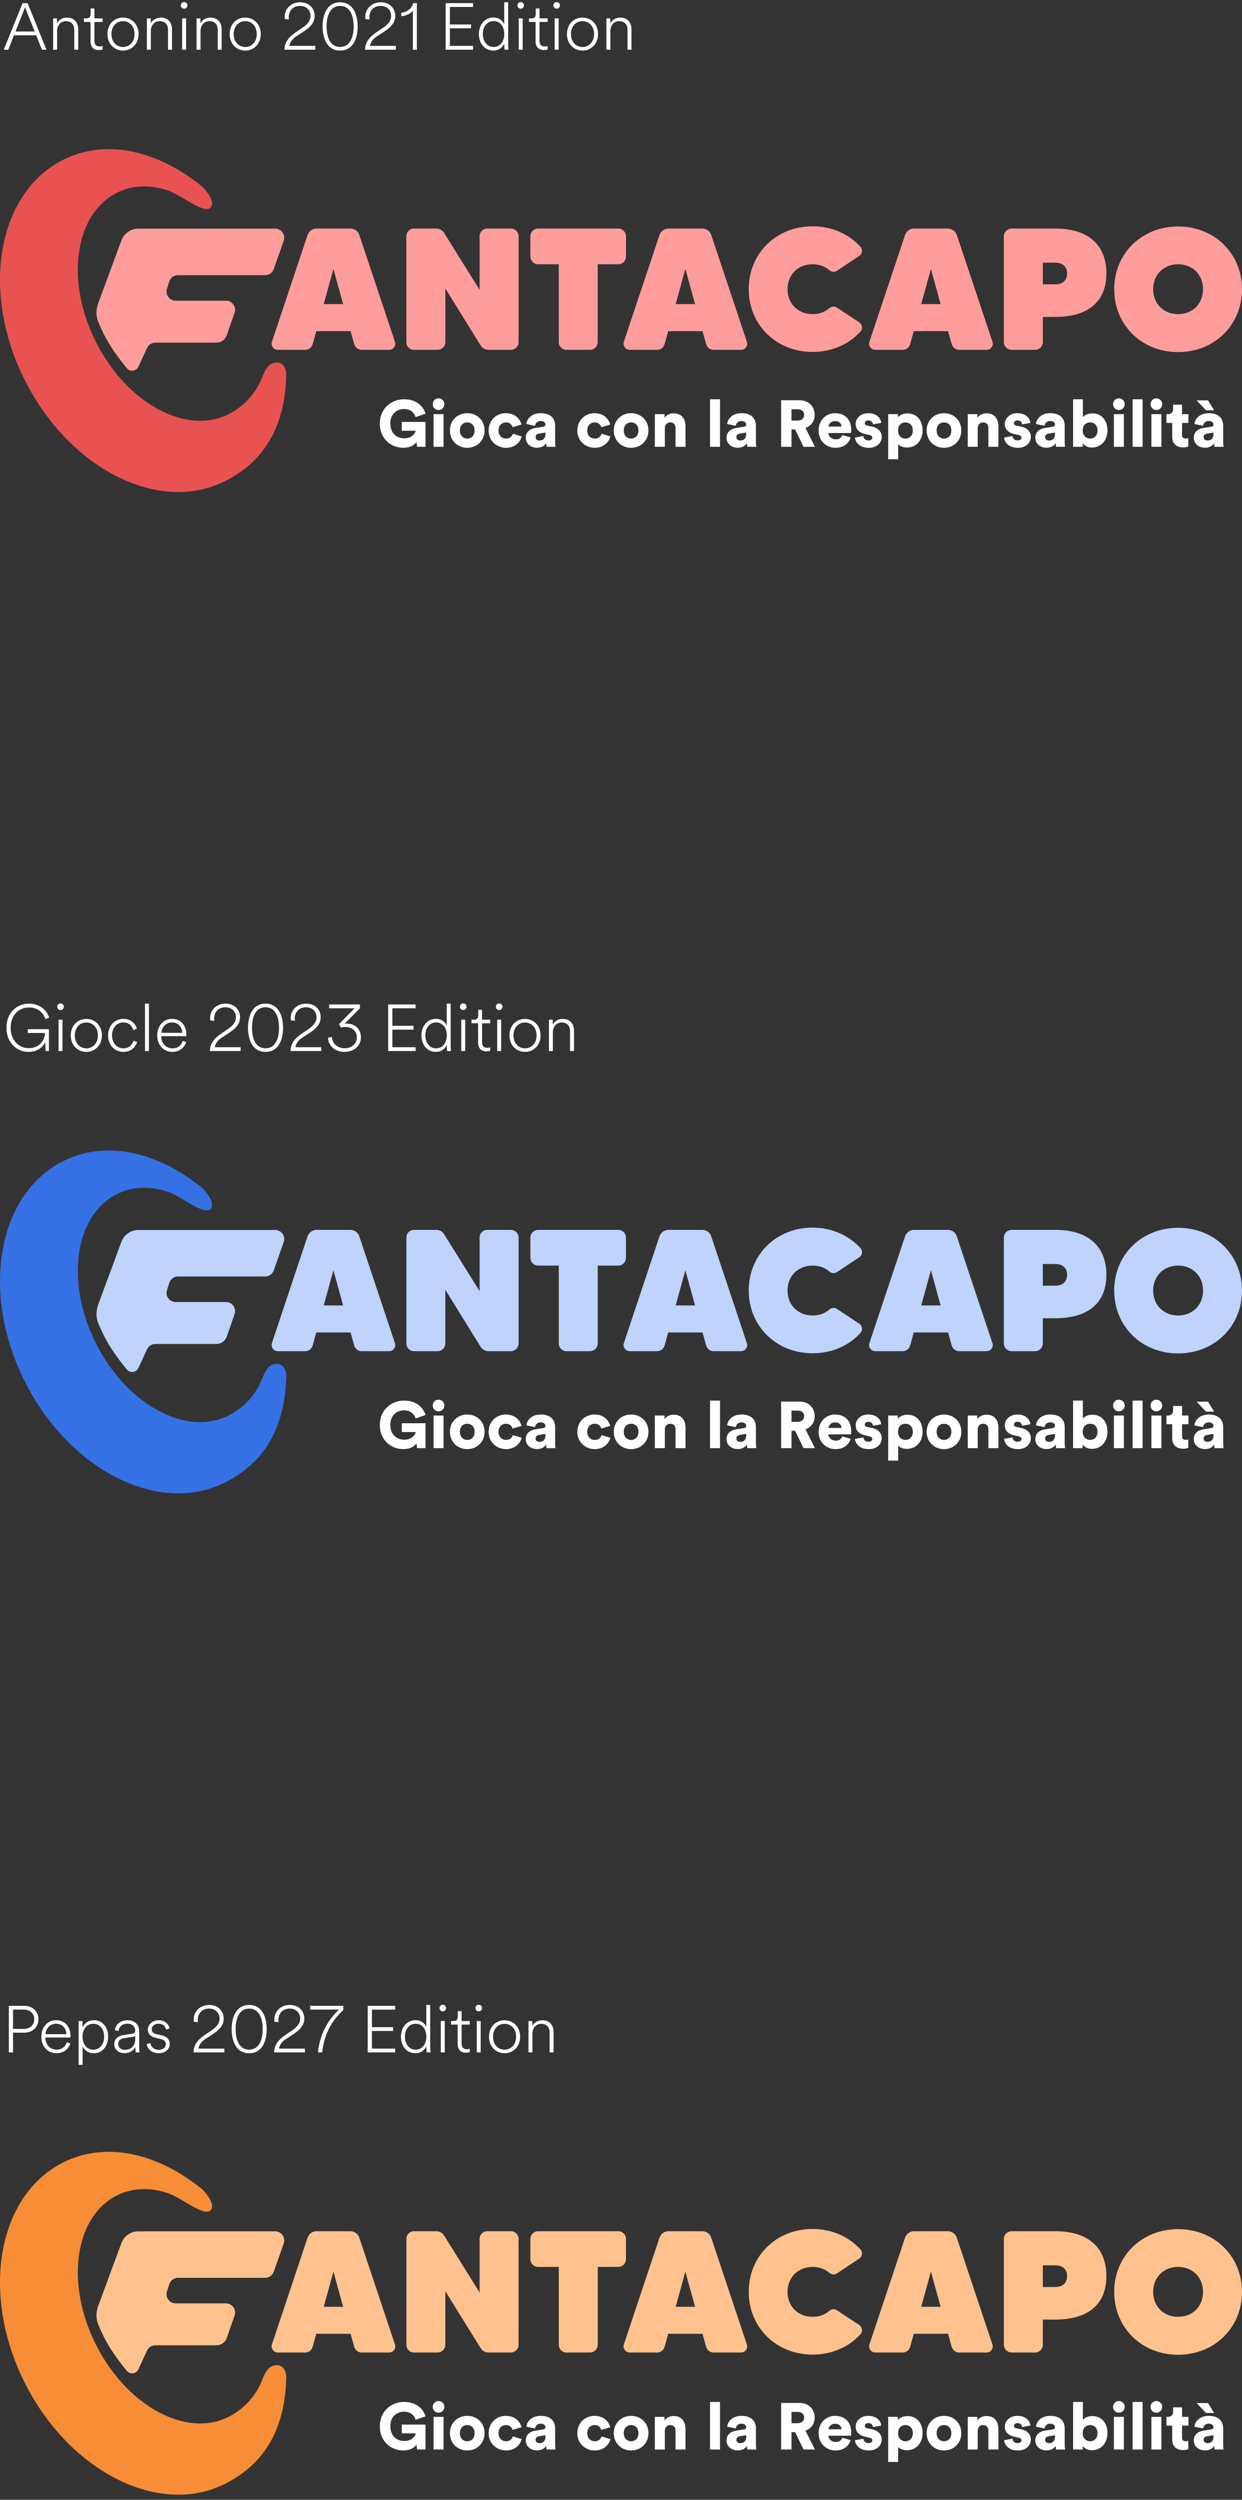 <svg width="175" height="352" viewBox="0 0 175 352" fill="none" xmlns="http://www.w3.org/2000/svg">
<rect x="0" y="0" width="175" height="352" fill="#333333" stroke="none"/>
<path d="M59.952 62.916H58.768L58.676 62.251C58.389 62.667 57.77 63.055 56.836 63.055C55.014 63.055 53.516 61.714 53.516 59.643C53.516 57.581 55.079 56.222 56.928 56.222C58.805 56.222 59.674 57.331 59.961 58.247L58.556 58.737C58.454 58.33 58.019 57.59 56.928 57.59C56.04 57.59 54.996 58.182 54.996 59.643C54.996 61.012 55.902 61.724 56.965 61.724C58.047 61.724 58.5 61.021 58.583 60.651H56.614V59.412H59.952V62.916ZM62.495 62.916H61.09V58.321H62.495V62.916ZM60.97 56.915C60.97 56.462 61.34 56.092 61.783 56.092C62.246 56.092 62.616 56.462 62.616 56.915C62.616 57.368 62.246 57.738 61.783 57.738C61.34 57.738 60.97 57.368 60.97 56.915ZM65.835 61.761C66.371 61.761 66.871 61.391 66.871 60.614C66.871 59.837 66.371 59.477 65.835 59.477C65.308 59.477 64.799 59.837 64.799 60.614C64.799 61.382 65.308 61.761 65.835 61.761ZM65.835 58.182C67.213 58.182 68.276 59.19 68.276 60.614C68.276 62.038 67.213 63.055 65.835 63.055C64.466 63.055 63.394 62.038 63.394 60.614C63.394 59.19 64.466 58.182 65.835 58.182ZM71.298 59.477C70.716 59.477 70.244 59.884 70.244 60.623C70.244 61.354 70.734 61.761 71.317 61.761C71.862 61.761 72.168 61.419 72.269 61.076L73.508 61.456C73.305 62.26 72.547 63.055 71.317 63.055C69.948 63.055 68.848 62.047 68.848 60.623C68.848 59.19 69.921 58.182 71.27 58.182C72.537 58.182 73.277 58.959 73.481 59.782L72.223 60.161C72.121 59.81 71.844 59.477 71.298 59.477ZM74.078 61.65C74.078 60.836 74.679 60.374 75.437 60.263L76.519 60.096C76.768 60.059 76.852 59.939 76.852 59.782C76.852 59.514 76.62 59.283 76.177 59.283C75.686 59.283 75.418 59.615 75.391 59.958L74.17 59.708C74.225 59.051 74.836 58.182 76.186 58.182C77.674 58.182 78.22 59.014 78.22 59.958V62.205C78.22 62.565 78.266 62.87 78.276 62.916H77.009C76.999 62.88 76.963 62.713 76.963 62.399C76.722 62.787 76.278 63.046 75.668 63.046C74.66 63.046 74.078 62.38 74.078 61.65ZM76.01 62.029C76.426 62.029 76.852 61.825 76.852 61.113V60.91L75.982 61.049C75.686 61.095 75.465 61.234 75.465 61.557C75.465 61.798 75.622 62.029 76.01 62.029ZM83.796 59.477C83.213 59.477 82.742 59.884 82.742 60.623C82.742 61.354 83.232 61.761 83.814 61.761C84.36 61.761 84.665 61.419 84.767 61.076L86.006 61.456C85.802 62.26 85.044 63.055 83.814 63.055C82.446 63.055 81.345 62.047 81.345 60.623C81.345 59.19 82.418 58.182 83.768 58.182C85.035 58.182 85.775 58.959 85.978 59.782L84.72 60.161C84.619 59.81 84.341 59.477 83.796 59.477ZM88.925 61.761C89.461 61.761 89.96 61.391 89.96 60.614C89.96 59.837 89.461 59.477 88.925 59.477C88.397 59.477 87.889 59.837 87.889 60.614C87.889 61.382 88.397 61.761 88.925 61.761ZM88.925 58.182C90.302 58.182 91.366 59.19 91.366 60.614C91.366 62.038 90.302 63.055 88.925 63.055C87.556 63.055 86.483 62.038 86.483 60.614C86.483 59.19 87.556 58.182 88.925 58.182ZM93.676 60.281V62.916H92.27V58.321H93.63V58.848C93.879 58.413 94.443 58.201 94.915 58.201C96.071 58.201 96.589 59.024 96.589 60.032V62.916H95.183V60.272C95.183 59.819 94.943 59.477 94.434 59.477C93.972 59.477 93.676 59.819 93.676 60.281ZM101.451 62.916H100.045V56.222H101.451V62.916ZM102.368 61.65C102.368 60.836 102.97 60.374 103.728 60.263L104.81 60.096C105.059 60.059 105.142 59.939 105.142 59.782C105.142 59.514 104.911 59.283 104.467 59.283C103.977 59.283 103.709 59.615 103.681 59.958L102.461 59.708C102.516 59.051 103.127 58.182 104.477 58.182C105.965 58.182 106.511 59.014 106.511 59.958V62.205C106.511 62.565 106.557 62.87 106.566 62.916H105.3C105.29 62.88 105.253 62.713 105.253 62.399C105.013 62.787 104.569 63.046 103.959 63.046C102.951 63.046 102.368 62.38 102.368 61.65ZM104.301 62.029C104.717 62.029 105.142 61.825 105.142 61.113V60.91L104.273 61.049C103.977 61.095 103.755 61.234 103.755 61.557C103.755 61.798 103.913 62.029 104.301 62.029ZM113.215 62.916L112.04 60.475H111.523V62.916H110.062V56.361H112.66C113.955 56.361 114.787 57.248 114.787 58.413C114.787 59.301 114.297 59.976 113.492 60.263L114.824 62.916H113.215ZM111.523 59.218H112.383C112.984 59.218 113.307 58.885 113.307 58.423C113.307 57.932 112.984 57.627 112.383 57.627H111.523V59.218ZM116.739 60.069H118.58C118.561 59.717 118.321 59.292 117.655 59.292C117.063 59.292 116.767 59.726 116.739 60.069ZM118.681 61.261L119.856 61.594C119.634 62.389 118.903 63.055 117.738 63.055C116.471 63.055 115.343 62.149 115.343 60.605C115.343 59.125 116.444 58.182 117.636 58.182C119.06 58.182 119.939 59.061 119.939 60.54C119.939 60.734 119.92 60.947 119.911 60.975H116.712C116.739 61.492 117.211 61.862 117.757 61.862C118.265 61.862 118.552 61.622 118.681 61.261ZM120.462 61.613L121.655 61.4C121.673 61.714 121.895 62.02 122.376 62.02C122.737 62.02 122.913 61.825 122.913 61.622C122.913 61.456 122.802 61.317 122.459 61.243L121.932 61.123C120.952 60.91 120.564 60.355 120.564 59.708C120.564 58.867 121.304 58.182 122.33 58.182C123.662 58.182 124.124 59.014 124.17 59.551L123.005 59.763C122.968 59.458 122.774 59.199 122.348 59.199C122.08 59.199 121.849 59.356 121.849 59.597C121.849 59.791 122.006 59.902 122.21 59.939L122.82 60.059C123.772 60.254 124.235 60.827 124.235 61.502C124.235 62.288 123.634 63.055 122.404 63.055C120.961 63.055 120.499 62.121 120.462 61.613ZM126.554 64.673H125.149V58.321H126.508V58.792C126.702 58.497 127.201 58.21 127.858 58.21C129.189 58.21 129.994 59.227 129.994 60.605C129.994 62.01 129.088 63.018 127.802 63.018C127.211 63.018 126.767 62.815 126.554 62.556V64.673ZM128.616 60.614C128.616 59.847 128.126 59.477 127.571 59.477C127.026 59.477 126.536 59.847 126.536 60.614C126.536 61.372 127.026 61.761 127.571 61.761C128.126 61.761 128.616 61.382 128.616 60.614ZM133.009 61.761C133.545 61.761 134.045 61.391 134.045 60.614C134.045 59.837 133.545 59.477 133.009 59.477C132.482 59.477 131.973 59.837 131.973 60.614C131.973 61.382 132.482 61.761 133.009 61.761ZM133.009 58.182C134.387 58.182 135.45 59.19 135.45 60.614C135.45 62.038 134.387 63.055 133.009 63.055C131.64 63.055 130.568 62.038 130.568 60.614C130.568 59.19 131.64 58.182 133.009 58.182ZM137.76 60.281V62.916H136.355V58.321H137.714V58.848C137.964 58.413 138.528 58.201 138.999 58.201C140.155 58.201 140.673 59.024 140.673 60.032V62.916H139.267V60.272C139.267 59.819 139.027 59.477 138.518 59.477C138.056 59.477 137.76 59.819 137.76 60.281ZM141.475 61.613L142.668 61.4C142.686 61.714 142.908 62.02 143.389 62.02C143.75 62.02 143.925 61.825 143.925 61.622C143.925 61.456 143.814 61.317 143.472 61.243L142.945 61.123C141.965 60.91 141.577 60.355 141.577 59.708C141.577 58.867 142.316 58.182 143.343 58.182C144.674 58.182 145.137 59.014 145.183 59.551L144.018 59.763C143.981 59.458 143.787 59.199 143.361 59.199C143.093 59.199 142.862 59.356 142.862 59.597C142.862 59.791 143.019 59.902 143.223 59.939L143.833 60.059C144.785 60.254 145.248 60.827 145.248 61.502C145.248 62.288 144.647 63.055 143.417 63.055C141.974 63.055 141.512 62.121 141.475 61.613ZM145.875 61.65C145.875 60.836 146.476 60.374 147.234 60.263L148.316 60.096C148.566 60.059 148.649 59.939 148.649 59.782C148.649 59.514 148.418 59.283 147.974 59.283C147.484 59.283 147.216 59.615 147.188 59.958L145.967 59.708C146.023 59.051 146.633 58.182 147.983 58.182C149.472 58.182 150.017 59.014 150.017 59.958V62.205C150.017 62.565 150.064 62.87 150.073 62.916H148.806C148.797 62.88 148.76 62.713 148.76 62.399C148.519 62.787 148.076 63.046 147.465 63.046C146.457 63.046 145.875 62.38 145.875 61.65ZM147.807 62.029C148.224 62.029 148.649 61.825 148.649 61.113V60.91L147.78 61.049C147.484 61.095 147.262 61.234 147.262 61.557C147.262 61.798 147.419 62.029 147.807 62.029ZM152.559 62.916H151.2V56.222H152.578V58.755C152.772 58.469 153.281 58.21 153.909 58.21C155.241 58.21 156.045 59.227 156.045 60.605C156.045 62.01 155.139 63.018 153.854 63.018C153.244 63.018 152.772 62.75 152.559 62.399V62.916ZM154.64 60.614C154.64 59.837 154.15 59.477 153.604 59.477C153.059 59.477 152.559 59.837 152.559 60.614C152.559 61.372 153.059 61.761 153.604 61.761C154.15 61.761 154.64 61.382 154.64 60.614ZM158.358 62.916H156.952V58.321H158.358V62.916ZM156.832 56.915C156.832 56.462 157.202 56.092 157.646 56.092C158.108 56.092 158.478 56.462 158.478 56.915C158.478 57.368 158.108 57.738 157.646 57.738C157.202 57.738 156.832 57.368 156.832 56.915ZM160.994 62.916H159.589V56.222H160.994V62.916ZM163.64 62.916H162.235V58.321H163.64V62.916ZM162.114 56.915C162.114 56.462 162.484 56.092 162.928 56.092C163.39 56.092 163.76 56.462 163.76 56.915C163.76 57.368 163.39 57.738 162.928 57.738C162.484 57.738 162.114 57.368 162.114 56.915ZM166.554 56.98V58.321H167.451V59.551H166.554V61.271C166.554 61.65 166.758 61.751 167.063 61.751C167.211 61.751 167.35 61.724 167.433 61.705V62.87C167.377 62.898 167.146 63 166.702 63C165.75 63 165.167 62.436 165.167 61.52V59.551H164.354V58.321H164.585C165.066 58.321 165.297 57.997 165.297 57.572V56.98H166.554ZM168.206 61.65C168.206 60.836 168.807 60.374 169.565 60.263L170.647 60.096C170.897 60.059 170.98 59.939 170.98 59.782C170.98 59.514 170.749 59.283 170.305 59.283C169.815 59.283 169.547 59.615 169.519 59.958L168.298 59.708C168.354 59.051 168.964 58.182 170.314 58.182C171.803 58.182 172.349 59.014 172.349 59.958V62.205C172.349 62.565 172.395 62.87 172.404 62.916H171.137C171.128 62.88 171.091 62.713 171.091 62.399C170.851 62.787 170.407 63.046 169.796 63.046C168.789 63.046 168.206 62.38 168.206 61.65ZM170.139 62.029C170.555 62.029 170.98 61.825 170.98 61.113V60.91L170.111 61.049C169.815 61.095 169.593 61.234 169.593 61.557C169.593 61.798 169.75 62.029 170.139 62.029ZM169.926 57.775L168.613 56.379H170.213L171.072 57.775H169.926Z" fill="white"/>
<path d="M50.958 49.263H54.837C55.423 49.263 55.838 48.677 55.643 48.116L50.616 33.06C50.445 32.548 49.933 32.182 49.372 32.182H44.589C44.028 32.182 43.54 32.548 43.345 33.06L38.318 48.116C38.123 48.677 38.562 49.263 39.148 49.263H43.003C43.491 49.263 43.93 48.945 44.052 48.457L44.565 46.627H49.396L49.908 48.457C50.055 48.945 50.47 49.263 50.958 49.263ZM45.614 42.821L46.98 37.867L48.347 42.821H45.614Z" fill="#FF9D9D"/>
<path d="M67.579 33.256V40.82L62.577 32.792C62.333 32.402 61.918 32.182 61.479 32.182H58.331C57.721 32.182 57.258 32.67 57.258 33.256V48.165C57.258 48.775 57.721 49.263 58.331 49.263H61.65C62.26 49.263 62.748 48.775 62.748 48.165V40.625L67.726 48.653C67.97 49.019 68.385 49.263 68.824 49.263H71.972C72.582 49.263 73.07 48.775 73.07 48.165V33.256C73.07 32.67 72.582 32.182 71.972 32.182H68.653C68.043 32.182 67.579 32.67 67.579 33.256Z" fill="#FF9D9D"/>
<path d="M87.126 32.182H75.828C75.218 32.182 74.73 32.67 74.73 33.256V36.111C74.73 36.721 75.218 37.209 75.828 37.209H78.732V48.165C78.732 48.775 79.22 49.263 79.805 49.263H83.124C83.734 49.263 84.222 48.775 84.222 48.165V37.209H87.126C87.711 37.209 88.199 36.721 88.199 36.111V33.256C88.199 32.67 87.711 32.182 87.126 32.182Z" fill="#FF9D9D"/>
<path d="M100.546 49.263H104.426C105.011 49.263 105.426 48.677 105.231 48.116L100.204 33.06C100.034 32.548 99.521 32.182 98.96 32.182H94.177C93.616 32.182 93.128 32.548 92.933 33.06L87.906 48.116C87.711 48.677 88.15 49.263 88.736 49.263H92.591C93.079 49.263 93.519 48.945 93.641 48.457L94.153 46.627H98.984L99.497 48.457C99.643 48.945 100.058 49.263 100.546 49.263ZM95.202 42.821L96.569 37.867L97.935 42.821H95.202Z" fill="#FF9D9D"/>
<path d="M114.501 44.236C112.452 44.236 110.963 42.772 110.963 40.722C110.963 38.673 112.452 37.209 114.501 37.209C115.429 37.209 116.234 37.501 116.844 38.038C117.161 38.307 117.576 38.355 117.917 38.136L121.065 36.037C121.504 35.769 121.602 35.135 121.236 34.744C119.601 32.963 117.234 31.865 114.501 31.865C109.377 31.865 105.497 35.671 105.497 40.722C105.497 45.749 109.377 49.556 114.501 49.556C117.234 49.556 119.601 48.482 121.236 46.7C121.602 46.31 121.504 45.676 121.065 45.383L117.917 43.309C117.576 43.089 117.161 43.138 116.844 43.406C116.234 43.943 115.429 44.236 114.501 44.236Z" fill="#FF9D9D"/>
<path d="M135.146 49.263H139.026C139.611 49.263 140.026 48.677 139.831 48.116L134.804 33.06C134.633 32.548 134.121 32.182 133.56 32.182H128.777C128.216 32.182 127.728 32.548 127.533 33.06L122.506 48.116C122.311 48.677 122.75 49.263 123.336 49.263H127.191C127.679 49.263 128.118 48.945 128.24 48.457L128.753 46.627H133.584L134.097 48.457C134.243 48.945 134.658 49.263 135.146 49.263ZM129.802 42.821L131.169 37.867L132.535 42.821H129.802Z" fill="#FF9D9D"/>
<path d="M148.693 32.182H142.544C141.934 32.182 141.446 32.67 141.446 33.256V48.165C141.446 48.775 141.934 49.263 142.544 49.263H145.863C146.448 49.263 146.936 48.775 146.936 48.165V44.627H148.693C152.988 44.627 155.891 42.748 155.891 38.502C155.891 34.549 153.402 32.182 148.693 32.182ZM148.693 40.039H146.936V36.989H148.693C149.815 36.989 150.352 37.623 150.352 38.502C150.352 39.405 149.815 40.039 148.693 40.039Z" fill="#FF9D9D"/>
<path d="M165.996 31.889C160.872 31.889 156.992 35.696 156.992 40.722C156.992 45.773 160.872 49.58 165.996 49.58C171.12 49.58 175 45.773 175 40.722C175 35.696 171.12 31.889 165.996 31.889ZM165.996 44.236C163.971 44.236 162.482 42.796 162.482 40.722C162.482 38.673 163.971 37.209 165.996 37.209C168.021 37.209 169.51 38.673 169.51 40.722C169.51 42.796 168.021 44.236 165.996 44.236Z" fill="#FF9D9D"/>
<g clip-path="url(#clip0_2760_2390)">
<path d="M3.533 53.611C9.85 66.096 22.475 72.421 31.731 67.738C37.232 64.955 40.063 60.173 40.326 53.107C40.454 51.822 39.812 51.095 39.17 51.052C37.629 50.949 37.244 52.464 36.73 53.62C35.987 55.29 34.521 57.152 32.214 58.319C26.254 61.335 17.893 56.804 13.539 48.199C9.185 39.593 10.488 30.173 16.448 27.157C18.536 26.101 20.849 26.011 23.214 26.678C25.001 27.183 26.452 28.473 28.162 29.196C28.789 29.461 29.357 29.549 29.664 29.241C30.383 28.522 29.193 26.973 28.508 26.288C22.253 21.206 14.952 19.44 8.855 22.525C-0.401 27.208 -2.784 41.126 3.533 53.611Z" fill="#E95252"/>
<path d="M17.1 33.873L13.841 42.69C13.525 43.546 13.498 44.484 13.844 45.329C14.22 46.246 14.809 47.523 15.601 48.762C16.371 49.967 17.228 51.067 17.872 51.845C18.338 52.407 19.21 52.272 19.515 51.608L20.715 48.997C20.925 48.541 21.381 48.249 21.883 48.249H30.494C31.151 48.249 31.735 47.833 31.95 47.214L33.051 44.047C33.342 43.213 32.722 42.341 31.839 42.341H24.747C23.877 42.341 23.258 41.493 23.525 40.664L23.855 39.636C24.026 39.105 24.52 38.745 25.078 38.745H37.36C37.904 38.745 38.389 38.402 38.571 37.888L39.976 33.907C40.271 33.071 39.651 32.195 38.765 32.195H19.509C18.434 32.195 17.473 32.865 17.1 33.873Z" fill="#FF9D9D"/>
</g>
<path d="M5.914 7L5.1 4.975H1.965L1.161 7H0.532L3.186 0.444H3.889L6.543 7H5.914ZM3.528 1.027L2.178 4.439H4.887L3.528 1.027ZM8.044 4.365V7H7.489V2.589H8.025V3.292C8.265 2.821 8.783 2.478 9.458 2.478C10.494 2.478 11.021 3.218 11.021 4.124V7H10.466V4.217C10.466 3.523 10.124 2.978 9.273 2.978C8.515 2.978 8.044 3.616 8.044 4.365ZM13.307 1.193V2.589H14.454V3.089H13.307V5.752C13.307 6.288 13.557 6.547 14.056 6.547C14.213 6.547 14.37 6.51 14.454 6.473V6.963C14.38 7 14.176 7.046 13.908 7.046C13.196 7.046 12.752 6.612 12.752 5.807V3.089H11.818V2.589H12.151C12.586 2.589 12.771 2.395 12.771 1.942V1.193H13.307ZM17.331 7.12C16.101 7.12 15.139 6.177 15.139 4.799C15.139 3.412 16.091 2.478 17.331 2.478C18.56 2.478 19.522 3.412 19.522 4.799C19.522 6.177 18.56 7.12 17.331 7.12ZM15.703 4.799C15.703 5.946 16.461 6.621 17.331 6.621C18.2 6.621 18.958 5.946 18.958 4.799C18.958 3.643 18.2 2.978 17.331 2.978C16.461 2.978 15.703 3.643 15.703 4.799ZM21.254 4.365V7H20.7V2.589H21.236V3.292C21.476 2.821 21.994 2.478 22.669 2.478C23.705 2.478 24.232 3.218 24.232 4.124V7H23.677V4.217C23.677 3.523 23.335 2.978 22.484 2.978C21.726 2.978 21.254 3.616 21.254 4.365ZM26.221 7H25.666V2.589H26.221V7ZM25.481 0.758C25.481 0.49 25.685 0.296 25.944 0.296C26.202 0.296 26.406 0.49 26.406 0.758C26.406 1.027 26.202 1.221 25.944 1.221C25.685 1.221 25.481 1.027 25.481 0.758ZM28.253 4.365V7H27.698V2.589H28.234V3.292C28.475 2.821 28.992 2.478 29.667 2.478C30.703 2.478 31.23 3.218 31.23 4.124V7H30.675V4.217C30.675 3.523 30.333 2.978 29.483 2.978C28.724 2.978 28.253 3.616 28.253 4.365ZM34.551 7.12C33.321 7.12 32.359 6.177 32.359 4.799C32.359 3.412 33.312 2.478 34.551 2.478C35.781 2.478 36.742 3.412 36.742 4.799C36.742 6.177 35.781 7.12 34.551 7.12ZM32.923 4.799C32.923 5.946 33.681 6.621 34.551 6.621C35.42 6.621 36.178 5.946 36.178 4.799C36.178 3.643 35.42 2.978 34.551 2.978C33.681 2.978 32.923 3.643 32.923 4.799ZM44.418 7H40.082C40.1 5.983 40.636 5.243 41.718 4.513L42.689 3.856C43.318 3.431 43.752 2.904 43.752 2.256C43.752 1.489 43.225 0.832 42.273 0.832C41.311 0.832 40.683 1.48 40.683 2.441C40.683 2.543 40.683 2.645 40.701 2.756L40.128 2.673C40.118 2.589 40.109 2.451 40.109 2.377C40.109 1.221 41.025 0.324 42.273 0.324C43.595 0.324 44.335 1.202 44.335 2.247C44.335 3.699 42.828 4.383 41.691 5.151C41.256 5.447 40.867 5.872 40.775 6.464H44.418V7ZM46.019 3.727C46.019 5.373 46.592 6.612 47.924 6.612C49.246 6.612 49.829 5.363 49.829 3.727C49.829 2.09 49.246 0.832 47.924 0.832C46.592 0.832 46.019 2.081 46.019 3.727ZM45.455 3.727C45.455 2.081 46.065 0.324 47.924 0.324C49.773 0.324 50.393 2.081 50.393 3.727C50.393 5.373 49.773 7.12 47.924 7.12C46.065 7.12 45.455 5.373 45.455 3.727ZM55.778 7H51.441C51.46 5.983 51.996 5.243 53.078 4.513L54.049 3.856C54.678 3.431 55.112 2.904 55.112 2.256C55.112 1.489 54.585 0.832 53.633 0.832C52.671 0.832 52.042 1.48 52.042 2.441C52.042 2.543 52.042 2.645 52.061 2.756L51.487 2.673C51.478 2.589 51.469 2.451 51.469 2.377C51.469 1.221 52.384 0.324 53.633 0.324C54.955 0.324 55.695 1.202 55.695 2.247C55.695 3.699 54.188 4.383 53.05 5.151C52.616 5.447 52.227 5.872 52.135 6.464H55.778V7ZM58.738 0.444V7H58.174V1.507C57.887 1.896 57.166 2.266 56.537 2.275V1.794C57.416 1.72 58.054 1.138 58.211 0.444H58.738ZM66.658 7H62.793V0.444H66.658V0.98H63.385V3.449H66.371V3.986H63.385V6.464H66.658V7ZM68.032 4.79C68.032 5.826 68.623 6.621 69.557 6.621C70.473 6.621 71.055 5.826 71.055 4.79C71.055 3.745 70.473 2.968 69.567 2.968C68.642 2.968 68.032 3.727 68.032 4.79ZM71.055 6.306V6.131C70.861 6.584 70.371 7.12 69.511 7.12C68.272 7.12 67.477 6.103 67.477 4.79C67.477 3.495 68.29 2.469 69.511 2.469C70.454 2.469 70.889 3.042 71.046 3.422V0.324H71.601V6.159C71.601 6.63 71.638 6.954 71.647 7H71.102C71.083 6.889 71.055 6.621 71.055 6.306ZM73.646 7H73.091V2.589H73.646V7ZM72.907 0.758C72.907 0.49 73.11 0.296 73.369 0.296C73.628 0.296 73.831 0.49 73.831 0.758C73.831 1.027 73.628 1.221 73.369 1.221C73.11 1.221 72.907 1.027 72.907 0.758ZM76.02 1.193V2.589H77.167V3.089H76.02V5.752C76.02 6.288 76.27 6.547 76.769 6.547C76.926 6.547 77.084 6.51 77.167 6.473V6.963C77.093 7 76.889 7.046 76.621 7.046C75.909 7.046 75.465 6.612 75.465 5.807V3.089H74.531V2.589H74.864C75.299 2.589 75.484 2.395 75.484 1.942V1.193H76.02ZM78.712 7H78.157V2.589H78.712V7ZM77.972 0.758C77.972 0.49 78.176 0.296 78.435 0.296C78.694 0.296 78.897 0.49 78.897 0.758C78.897 1.027 78.694 1.221 78.435 1.221C78.176 1.221 77.972 1.027 77.972 0.758ZM82.075 7.12C80.846 7.12 79.884 6.177 79.884 4.799C79.884 3.412 80.836 2.478 82.075 2.478C83.305 2.478 84.267 3.412 84.267 4.799C84.267 6.177 83.305 7.12 82.075 7.12ZM80.448 4.799C80.448 5.946 81.206 6.621 82.075 6.621C82.945 6.621 83.703 5.946 83.703 4.799C83.703 3.643 82.945 2.978 82.075 2.978C81.206 2.978 80.448 3.643 80.448 4.799ZM85.999 4.365V7H85.445V2.589H85.981V3.292C86.221 2.821 86.739 2.478 87.414 2.478C88.45 2.478 88.977 3.218 88.977 4.124V7H88.422V4.217C88.422 3.523 88.08 2.978 87.229 2.978C86.471 2.978 85.999 3.616 85.999 4.365Z" fill="white"/>
<path d="M59.952 203.917H58.768L58.676 203.251C58.389 203.667 57.77 204.055 56.836 204.055C55.014 204.055 53.516 202.714 53.516 200.643C53.516 198.581 55.079 197.222 56.928 197.222C58.805 197.222 59.674 198.332 59.961 199.247L58.556 199.737C58.454 199.33 58.019 198.59 56.928 198.59C56.04 198.59 54.996 199.182 54.996 200.643C54.996 202.012 55.902 202.724 56.965 202.724C58.047 202.724 58.5 202.021 58.583 201.651H56.614V200.412H59.952V203.917ZM62.495 203.917H61.09V199.321H62.495V203.917ZM60.97 197.915C60.97 197.462 61.34 197.092 61.783 197.092C62.246 197.092 62.616 197.462 62.616 197.915C62.616 198.368 62.246 198.738 61.783 198.738C61.34 198.738 60.97 198.368 60.97 197.915ZM65.835 202.761C66.371 202.761 66.871 202.391 66.871 201.614C66.871 200.837 66.371 200.477 65.835 200.477C65.308 200.477 64.799 200.837 64.799 201.614C64.799 202.382 65.308 202.761 65.835 202.761ZM65.835 199.182C67.213 199.182 68.276 200.19 68.276 201.614C68.276 203.038 67.213 204.055 65.835 204.055C64.466 204.055 63.394 203.038 63.394 201.614C63.394 200.19 64.466 199.182 65.835 199.182ZM71.298 200.477C70.716 200.477 70.244 200.884 70.244 201.623C70.244 202.354 70.734 202.761 71.317 202.761C71.862 202.761 72.168 202.419 72.269 202.076L73.508 202.456C73.305 203.26 72.547 204.055 71.317 204.055C69.948 204.055 68.848 203.047 68.848 201.623C68.848 200.19 69.921 199.182 71.27 199.182C72.537 199.182 73.277 199.959 73.481 200.782L72.223 201.161C72.121 200.81 71.844 200.477 71.298 200.477ZM74.078 202.65C74.078 201.836 74.679 201.374 75.437 201.263L76.519 201.096C76.768 201.059 76.852 200.939 76.852 200.782C76.852 200.514 76.62 200.283 76.177 200.283C75.686 200.283 75.418 200.615 75.391 200.958L74.17 200.708C74.225 200.051 74.836 199.182 76.186 199.182C77.674 199.182 78.22 200.014 78.22 200.958V203.205C78.22 203.565 78.266 203.87 78.276 203.917H77.009C76.999 203.88 76.963 203.713 76.963 203.399C76.722 203.787 76.278 204.046 75.668 204.046C74.66 204.046 74.078 203.38 74.078 202.65ZM76.01 203.029C76.426 203.029 76.852 202.825 76.852 202.113V201.91L75.982 202.049C75.686 202.095 75.465 202.234 75.465 202.557C75.465 202.798 75.622 203.029 76.01 203.029ZM83.796 200.477C83.213 200.477 82.742 200.884 82.742 201.623C82.742 202.354 83.232 202.761 83.814 202.761C84.36 202.761 84.665 202.419 84.767 202.076L86.006 202.456C85.802 203.26 85.044 204.055 83.814 204.055C82.446 204.055 81.345 203.047 81.345 201.623C81.345 200.19 82.418 199.182 83.768 199.182C85.035 199.182 85.775 199.959 85.978 200.782L84.72 201.161C84.619 200.81 84.341 200.477 83.796 200.477ZM88.925 202.761C89.461 202.761 89.96 202.391 89.96 201.614C89.96 200.837 89.461 200.477 88.925 200.477C88.397 200.477 87.889 200.837 87.889 201.614C87.889 202.382 88.397 202.761 88.925 202.761ZM88.925 199.182C90.302 199.182 91.366 200.19 91.366 201.614C91.366 203.038 90.302 204.055 88.925 204.055C87.556 204.055 86.483 203.038 86.483 201.614C86.483 200.19 87.556 199.182 88.925 199.182ZM93.676 201.281V203.917H92.27V199.321H93.63V199.848C93.879 199.413 94.443 199.201 94.915 199.201C96.071 199.201 96.589 200.024 96.589 201.032V203.917H95.183V201.272C95.183 200.819 94.943 200.477 94.434 200.477C93.972 200.477 93.676 200.819 93.676 201.281ZM101.451 203.917H100.045V197.222H101.451V203.917ZM102.368 202.65C102.368 201.836 102.97 201.374 103.728 201.263L104.81 201.096C105.059 201.059 105.142 200.939 105.142 200.782C105.142 200.514 104.911 200.283 104.467 200.283C103.977 200.283 103.709 200.615 103.681 200.958L102.461 200.708C102.516 200.051 103.127 199.182 104.477 199.182C105.965 199.182 106.511 200.014 106.511 200.958V203.205C106.511 203.565 106.557 203.87 106.566 203.917H105.3C105.29 203.88 105.253 203.713 105.253 203.399C105.013 203.787 104.569 204.046 103.959 204.046C102.951 204.046 102.368 203.38 102.368 202.65ZM104.301 203.029C104.717 203.029 105.142 202.825 105.142 202.113V201.91L104.273 202.049C103.977 202.095 103.755 202.234 103.755 202.557C103.755 202.798 103.913 203.029 104.301 203.029ZM113.215 203.917L112.04 201.475H111.523V203.917H110.062V197.361H112.66C113.955 197.361 114.787 198.248 114.787 199.413C114.787 200.301 114.297 200.976 113.492 201.263L114.824 203.917H113.215ZM111.523 200.218H112.383C112.984 200.218 113.307 199.885 113.307 199.423C113.307 198.933 112.984 198.627 112.383 198.627H111.523V200.218ZM116.739 201.069H118.58C118.561 200.717 118.321 200.292 117.655 200.292C117.063 200.292 116.767 200.726 116.739 201.069ZM118.681 202.261L119.856 202.594C119.634 203.389 118.903 204.055 117.738 204.055C116.471 204.055 115.343 203.149 115.343 201.605C115.343 200.125 116.444 199.182 117.636 199.182C119.06 199.182 119.939 200.061 119.939 201.54C119.939 201.734 119.92 201.947 119.911 201.975H116.712C116.739 202.493 117.211 202.862 117.757 202.862C118.265 202.862 118.552 202.622 118.681 202.261ZM120.462 202.613L121.655 202.4C121.673 202.714 121.895 203.02 122.376 203.02C122.737 203.02 122.913 202.825 122.913 202.622C122.913 202.456 122.802 202.317 122.459 202.243L121.932 202.123C120.952 201.91 120.564 201.355 120.564 200.708C120.564 199.866 121.304 199.182 122.33 199.182C123.662 199.182 124.124 200.014 124.17 200.551L123.005 200.763C122.968 200.458 122.774 200.199 122.348 200.199C122.08 200.199 121.849 200.357 121.849 200.597C121.849 200.791 122.006 200.902 122.21 200.939L122.82 201.059C123.772 201.253 124.235 201.827 124.235 202.502C124.235 203.288 123.634 204.055 122.404 204.055C120.961 204.055 120.499 203.121 120.462 202.613ZM126.554 205.673H125.149V199.321H126.508V199.792C126.702 199.497 127.201 199.21 127.858 199.21C129.189 199.21 129.994 200.227 129.994 201.605C129.994 203.01 129.088 204.018 127.802 204.018C127.211 204.018 126.767 203.815 126.554 203.556V205.673ZM128.616 201.614C128.616 200.847 128.126 200.477 127.571 200.477C127.026 200.477 126.536 200.847 126.536 201.614C126.536 202.372 127.026 202.761 127.571 202.761C128.126 202.761 128.616 202.382 128.616 201.614ZM133.009 202.761C133.545 202.761 134.045 202.391 134.045 201.614C134.045 200.837 133.545 200.477 133.009 200.477C132.482 200.477 131.973 200.837 131.973 201.614C131.973 202.382 132.482 202.761 133.009 202.761ZM133.009 199.182C134.387 199.182 135.45 200.19 135.45 201.614C135.45 203.038 134.387 204.055 133.009 204.055C131.64 204.055 130.568 203.038 130.568 201.614C130.568 200.19 131.64 199.182 133.009 199.182ZM137.76 201.281V203.917H136.355V199.321H137.714V199.848C137.964 199.413 138.528 199.201 138.999 199.201C140.155 199.201 140.673 200.024 140.673 201.032V203.917H139.267V201.272C139.267 200.819 139.027 200.477 138.518 200.477C138.056 200.477 137.76 200.819 137.76 201.281ZM141.475 202.613L142.668 202.4C142.686 202.714 142.908 203.02 143.389 203.02C143.75 203.02 143.925 202.825 143.925 202.622C143.925 202.456 143.814 202.317 143.472 202.243L142.945 202.123C141.965 201.91 141.577 201.355 141.577 200.708C141.577 199.866 142.316 199.182 143.343 199.182C144.674 199.182 145.137 200.014 145.183 200.551L144.018 200.763C143.981 200.458 143.787 200.199 143.361 200.199C143.093 200.199 142.862 200.357 142.862 200.597C142.862 200.791 143.019 200.902 143.223 200.939L143.833 201.059C144.785 201.253 145.248 201.827 145.248 202.502C145.248 203.288 144.647 204.055 143.417 204.055C141.974 204.055 141.512 203.121 141.475 202.613ZM145.875 202.65C145.875 201.836 146.476 201.374 147.234 201.263L148.316 201.096C148.566 201.059 148.649 200.939 148.649 200.782C148.649 200.514 148.418 200.283 147.974 200.283C147.484 200.283 147.216 200.615 147.188 200.958L145.967 200.708C146.023 200.051 146.633 199.182 147.983 199.182C149.472 199.182 150.017 200.014 150.017 200.958V203.205C150.017 203.565 150.064 203.87 150.073 203.917H148.806C148.797 203.88 148.76 203.713 148.76 203.399C148.519 203.787 148.076 204.046 147.465 204.046C146.457 204.046 145.875 203.38 145.875 202.65ZM147.807 203.029C148.224 203.029 148.649 202.825 148.649 202.113V201.91L147.78 202.049C147.484 202.095 147.262 202.234 147.262 202.557C147.262 202.798 147.419 203.029 147.807 203.029ZM152.559 203.917H151.2V197.222H152.578V199.755C152.772 199.469 153.281 199.21 153.909 199.21C155.241 199.21 156.045 200.227 156.045 201.605C156.045 203.01 155.139 204.018 153.854 204.018C153.244 204.018 152.772 203.75 152.559 203.399V203.917ZM154.64 201.614C154.64 200.837 154.15 200.477 153.604 200.477C153.059 200.477 152.559 200.837 152.559 201.614C152.559 202.372 153.059 202.761 153.604 202.761C154.15 202.761 154.64 202.382 154.64 201.614ZM158.358 203.917H156.952V199.321H158.358V203.917ZM156.832 197.915C156.832 197.462 157.202 197.092 157.646 197.092C158.108 197.092 158.478 197.462 158.478 197.915C158.478 198.368 158.108 198.738 157.646 198.738C157.202 198.738 156.832 198.368 156.832 197.915ZM160.994 203.917H159.589V197.222H160.994V203.917ZM163.64 203.917H162.235V199.321H163.64V203.917ZM162.114 197.915C162.114 197.462 162.484 197.092 162.928 197.092C163.39 197.092 163.76 197.462 163.76 197.915C163.76 198.368 163.39 198.738 162.928 198.738C162.484 198.738 162.114 198.368 162.114 197.915ZM166.554 197.98V199.321H167.451V200.551H166.554V202.271C166.554 202.65 166.758 202.751 167.063 202.751C167.211 202.751 167.35 202.724 167.433 202.705V203.87C167.377 203.898 167.146 204 166.702 204C165.75 204 165.167 203.436 165.167 202.52V200.551H164.354V199.321H164.585C165.066 199.321 165.297 198.997 165.297 198.572V197.98H166.554ZM168.206 202.65C168.206 201.836 168.807 201.374 169.565 201.263L170.647 201.096C170.897 201.059 170.98 200.939 170.98 200.782C170.98 200.514 170.749 200.283 170.305 200.283C169.815 200.283 169.547 200.615 169.519 200.958L168.298 200.708C168.354 200.051 168.964 199.182 170.314 199.182C171.803 199.182 172.349 200.014 172.349 200.958V203.205C172.349 203.565 172.395 203.87 172.404 203.917H171.137C171.128 203.88 171.091 203.713 171.091 203.399C170.851 203.787 170.407 204.046 169.796 204.046C168.789 204.046 168.206 203.38 168.206 202.65ZM170.139 203.029C170.555 203.029 170.98 202.825 170.98 202.113V201.91L170.111 202.049C169.815 202.095 169.593 202.234 169.593 202.557C169.593 202.798 169.75 203.029 170.139 203.029ZM169.926 198.775L168.613 197.379H170.213L171.072 198.775H169.926Z" fill="white"/>
<path d="M50.958 190.263H54.837C55.423 190.263 55.838 189.677 55.643 189.116L50.616 174.06C50.445 173.548 49.933 173.182 49.372 173.182H44.589C44.028 173.182 43.54 173.548 43.345 174.06L38.318 189.116C38.123 189.677 38.562 190.263 39.148 190.263H43.003C43.491 190.263 43.93 189.945 44.052 189.457L44.565 187.627H49.396L49.908 189.457C50.055 189.945 50.47 190.263 50.958 190.263ZM45.614 183.821L46.98 178.867L48.347 183.821H45.614Z" fill="#BFD3FB"/>
<path d="M67.579 174.256V181.82L62.577 173.792C62.333 173.402 61.918 173.182 61.479 173.182H58.331C57.721 173.182 57.258 173.67 57.258 174.256V189.165C57.258 189.775 57.721 190.263 58.331 190.263H61.65C62.26 190.263 62.748 189.775 62.748 189.165V181.625L67.726 189.653C67.97 190.019 68.385 190.263 68.824 190.263H71.972C72.582 190.263 73.07 189.775 73.07 189.165V174.256C73.07 173.67 72.582 173.182 71.972 173.182H68.653C68.043 173.182 67.579 173.67 67.579 174.256Z" fill="#BFD3FB"/>
<path d="M87.126 173.182H75.828C75.218 173.182 74.73 173.67 74.73 174.256V177.111C74.73 177.721 75.218 178.209 75.828 178.209H78.732V189.165C78.732 189.775 79.22 190.263 79.805 190.263H83.124C83.734 190.263 84.222 189.775 84.222 189.165V178.209H87.126C87.711 178.209 88.199 177.721 88.199 177.111V174.256C88.199 173.67 87.711 173.182 87.126 173.182Z" fill="#BFD3FB"/>
<path d="M100.546 190.263H104.426C105.011 190.263 105.426 189.677 105.231 189.116L100.204 174.06C100.034 173.548 99.521 173.182 98.96 173.182H94.177C93.616 173.182 93.128 173.548 92.933 174.06L87.906 189.116C87.711 189.677 88.15 190.263 88.736 190.263H92.591C93.079 190.263 93.519 189.945 93.641 189.457L94.153 187.627H98.984L99.497 189.457C99.643 189.945 100.058 190.263 100.546 190.263ZM95.202 183.821L96.569 178.867L97.935 183.821H95.202Z" fill="#BFD3FB"/>
<path d="M114.501 185.236C112.452 185.236 110.963 183.772 110.963 181.722C110.963 179.673 112.452 178.209 114.501 178.209C115.429 178.209 116.234 178.501 116.844 179.038C117.161 179.307 117.576 179.355 117.917 179.136L121.065 177.037C121.504 176.769 121.602 176.134 121.236 175.744C119.601 173.963 117.234 172.865 114.501 172.865C109.377 172.865 105.497 176.671 105.497 181.722C105.497 186.749 109.377 190.555 114.501 190.555C117.234 190.555 119.601 189.482 121.236 187.701C121.602 187.31 121.504 186.676 121.065 186.383L117.917 184.309C117.576 184.089 117.161 184.138 116.844 184.406C116.234 184.943 115.429 185.236 114.501 185.236Z" fill="#BFD3FB"/>
<path d="M135.146 190.263H139.026C139.611 190.263 140.026 189.677 139.831 189.116L134.804 174.06C134.633 173.548 134.121 173.182 133.56 173.182H128.777C128.216 173.182 127.728 173.548 127.533 174.06L122.506 189.116C122.311 189.677 122.75 190.263 123.336 190.263H127.191C127.679 190.263 128.118 189.945 128.24 189.457L128.753 187.627H133.584L134.097 189.457C134.243 189.945 134.658 190.263 135.146 190.263ZM129.802 183.821L131.169 178.867L132.535 183.821H129.802Z" fill="#BFD3FB"/>
<path d="M148.693 173.182H142.544C141.934 173.182 141.446 173.67 141.446 174.256V189.165C141.446 189.775 141.934 190.263 142.544 190.263H145.863C146.448 190.263 146.936 189.775 146.936 189.165V185.626H148.693C152.988 185.626 155.891 183.748 155.891 179.502C155.891 175.549 153.402 173.182 148.693 173.182ZM148.693 181.039H146.936V177.989H148.693C149.815 177.989 150.352 178.623 150.352 179.502C150.352 180.405 149.815 181.039 148.693 181.039Z" fill="#BFD3FB"/>
<path d="M165.996 172.889C160.872 172.889 156.992 176.696 156.992 181.722C156.992 186.773 160.872 190.58 165.996 190.58C171.12 190.58 175 186.773 175 181.722C175 176.696 171.12 172.889 165.996 172.889ZM165.996 185.236C163.971 185.236 162.482 183.796 162.482 181.722C162.482 179.673 163.971 178.209 165.996 178.209C168.021 178.209 169.51 179.673 169.51 181.722C169.51 183.796 168.021 185.236 165.996 185.236Z" fill="#BFD3FB"/>
<g clip-path="url(#clip1_2760_2390)">
<path d="M3.533 194.611C9.85 207.096 22.475 213.421 31.731 208.738C37.232 205.955 40.063 201.173 40.326 194.107C40.454 192.822 39.812 192.095 39.17 192.052C37.629 191.949 37.244 193.464 36.73 194.62C35.987 196.29 34.521 198.152 32.214 199.319C26.254 202.335 17.893 197.804 13.539 189.199C9.185 180.593 10.488 171.173 16.448 168.157C18.536 167.101 20.849 167.011 23.214 167.678C25.001 168.183 26.452 169.473 28.162 170.196C28.789 170.461 29.357 170.549 29.664 170.241C30.383 169.522 29.193 167.973 28.508 167.288C22.253 162.206 14.952 160.44 8.855 163.525C-0.401 168.208 -2.784 182.126 3.533 194.611Z" fill="#3670E5"/>
<path d="M17.1 174.873L13.841 183.69C13.525 184.546 13.498 185.484 13.844 186.329C14.22 187.246 14.809 188.523 15.601 189.762C16.371 190.967 17.228 192.067 17.872 192.845C18.338 193.407 19.21 193.272 19.515 192.608L20.715 189.997C20.925 189.541 21.381 189.249 21.883 189.249H30.494C31.151 189.249 31.735 188.833 31.95 188.214L33.051 185.047C33.342 184.213 32.722 183.341 31.839 183.341H24.747C23.877 183.341 23.258 182.493 23.525 181.664L23.855 180.636C24.026 180.105 24.52 179.745 25.078 179.745H37.36C37.904 179.745 38.389 179.402 38.571 178.888L39.976 174.907C40.271 174.071 39.651 173.195 38.765 173.195H19.509C18.434 173.195 17.473 173.865 17.1 174.873Z" fill="#BFD3FB"/>
</g>
<path d="M6.892 148H6.429L6.374 146.733C6.124 147.297 5.422 148.12 3.998 148.12C2.463 148.12 0.909 146.927 0.909 144.717C0.909 142.517 2.472 141.324 4.081 141.324C5.486 141.324 6.55 142.119 6.929 143.293L6.402 143.515C6.078 142.498 5.227 141.86 4.081 141.86C2.759 141.86 1.501 142.831 1.501 144.717C1.501 146.604 2.777 147.593 4.016 147.593C5.736 147.593 6.318 146.289 6.337 145.457H3.914V144.921H6.892V148ZM8.802 148H8.248V143.589H8.802V148ZM8.063 141.758C8.063 141.49 8.266 141.296 8.525 141.296C8.784 141.296 8.987 141.49 8.987 141.758C8.987 142.027 8.784 142.221 8.525 142.221C8.266 142.221 8.063 142.027 8.063 141.758ZM12.166 148.12C10.936 148.12 9.974 147.177 9.974 145.799C9.974 144.412 10.927 143.478 12.166 143.478C13.395 143.478 14.357 144.412 14.357 145.799C14.357 147.177 13.395 148.12 12.166 148.12ZM10.538 145.799C10.538 146.946 11.296 147.621 12.166 147.621C13.035 147.621 13.793 146.946 13.793 145.799C13.793 144.643 13.035 143.978 12.166 143.978C11.296 143.978 10.538 144.643 10.538 145.799ZM17.393 143.968C16.515 143.968 15.784 144.662 15.784 145.799C15.784 146.918 16.506 147.621 17.393 147.621C18.244 147.621 18.679 147.029 18.827 146.539L19.317 146.742C19.104 147.427 18.457 148.12 17.393 148.12C16.145 148.12 15.23 147.149 15.23 145.799C15.23 144.44 16.154 143.469 17.393 143.469C18.448 143.469 19.076 144.116 19.28 144.856L18.79 145.06C18.642 144.542 18.244 143.968 17.393 143.968ZM20.984 148H20.429V141.324H20.984V148ZM22.738 145.439H25.679C25.66 144.616 25.133 143.968 24.208 143.968C23.385 143.968 22.794 144.625 22.738 145.439ZM25.743 146.576L26.233 146.752C25.984 147.501 25.318 148.12 24.301 148.12C23.136 148.12 22.156 147.26 22.156 145.781C22.156 144.394 23.099 143.469 24.199 143.469C25.503 143.469 26.252 144.394 26.261 145.698C26.261 145.772 26.261 145.827 26.252 145.901H22.72V145.938C22.729 146.955 23.432 147.621 24.301 147.621C25.096 147.621 25.558 147.159 25.743 146.576ZM33.908 148H29.571C29.589 146.983 30.126 146.243 31.208 145.513L32.178 144.856C32.807 144.431 33.242 143.904 33.242 143.256C33.242 142.489 32.715 141.832 31.762 141.832C30.801 141.832 30.172 142.48 30.172 143.441C30.172 143.543 30.172 143.645 30.191 143.756L29.617 143.673C29.608 143.589 29.599 143.451 29.599 143.377C29.599 142.221 30.514 141.324 31.762 141.324C33.085 141.324 33.824 142.202 33.824 143.247C33.824 144.699 32.317 145.383 31.18 146.151C30.745 146.447 30.357 146.872 30.264 147.464H33.908V148ZM35.508 144.727C35.508 146.373 36.082 147.612 37.413 147.612C38.736 147.612 39.318 146.363 39.318 144.727C39.318 143.09 38.736 141.832 37.413 141.832C36.082 141.832 35.508 143.081 35.508 144.727ZM34.944 144.727C34.944 143.081 35.555 141.324 37.413 141.324C39.263 141.324 39.882 143.081 39.882 144.727C39.882 146.373 39.263 148.12 37.413 148.12C35.555 148.12 34.944 146.373 34.944 144.727ZM45.267 148H40.931C40.949 146.983 41.486 146.243 42.567 145.513L43.538 144.856C44.167 144.431 44.602 143.904 44.602 143.256C44.602 142.489 44.075 141.832 43.122 141.832C42.16 141.832 41.532 142.48 41.532 143.441C41.532 143.543 41.532 143.645 41.55 143.756L40.977 143.673C40.968 143.589 40.958 143.451 40.958 143.377C40.958 142.221 41.874 141.324 43.122 141.324C44.444 141.324 45.184 142.202 45.184 143.247C45.184 144.699 43.677 145.383 42.54 146.151C42.105 146.447 41.717 146.872 41.624 147.464H45.267V148ZM48.865 144.135C49.883 144.135 50.853 144.782 50.853 146.067C50.853 147.279 49.855 148.12 48.56 148.12C47.21 148.12 46.276 147.27 46.212 146.132L46.767 146.003C46.813 147.02 47.645 147.612 48.57 147.612C49.55 147.612 50.28 146.964 50.28 146.086C50.28 145.124 49.541 144.606 48.662 144.606C48.449 144.606 48.255 144.634 48.042 144.69L47.765 144.209L49.966 141.98H46.378V141.444H50.715V141.98L48.551 144.163C48.662 144.144 48.782 144.135 48.865 144.135ZM58.558 148H54.693V141.444H58.558V141.98H55.285V144.449H58.272V144.986H55.285V147.464H58.558V148ZM59.932 145.79C59.932 146.826 60.524 147.621 61.458 147.621C62.373 147.621 62.956 146.826 62.956 145.79C62.956 144.745 62.373 143.968 61.467 143.968C60.542 143.968 59.932 144.727 59.932 145.79ZM62.956 147.306V147.131C62.761 147.584 62.271 148.12 61.411 148.12C60.172 148.12 59.377 147.103 59.377 145.79C59.377 144.496 60.191 143.469 61.411 143.469C62.355 143.469 62.789 144.042 62.946 144.422V141.324H63.501V147.159C63.501 147.63 63.538 147.954 63.547 148H63.002C62.983 147.889 62.956 147.621 62.956 147.306ZM65.547 148H64.992V143.589H65.547V148ZM64.807 141.758C64.807 141.49 65.01 141.296 65.269 141.296C65.528 141.296 65.732 141.49 65.732 141.758C65.732 142.027 65.528 142.221 65.269 142.221C65.01 142.221 64.807 142.027 64.807 141.758ZM67.921 142.193V143.589H69.067V144.089H67.921V146.752C67.921 147.288 68.17 147.547 68.67 147.547C68.827 147.547 68.984 147.51 69.067 147.473V147.963C68.993 148 68.79 148.046 68.522 148.046C67.81 148.046 67.366 147.612 67.366 146.807V144.089H66.432V143.589H66.765C67.199 143.589 67.384 143.395 67.384 142.942V142.193H67.921ZM70.612 148H70.058V143.589H70.612V148ZM69.873 141.758C69.873 141.49 70.076 141.296 70.335 141.296C70.594 141.296 70.797 141.49 70.797 141.758C70.797 142.027 70.594 142.221 70.335 142.221C70.076 142.221 69.873 142.027 69.873 141.758ZM73.976 148.12C72.746 148.12 71.784 147.177 71.784 145.799C71.784 144.412 72.737 143.478 73.976 143.478C75.206 143.478 76.167 144.412 76.167 145.799C76.167 147.177 75.206 148.12 73.976 148.12ZM72.348 145.799C72.348 146.946 73.107 147.621 73.976 147.621C74.845 147.621 75.603 146.946 75.603 145.799C75.603 144.643 74.845 143.978 73.976 143.978C73.107 143.978 72.348 144.643 72.348 145.799ZM77.9 145.365V148H77.345V143.589H77.881V144.292C78.122 143.82 78.639 143.478 79.314 143.478C80.35 143.478 80.877 144.218 80.877 145.124V148H80.322V145.217C80.322 144.523 79.98 143.978 79.129 143.978C78.371 143.978 77.9 144.616 77.9 145.365Z" fill="white"/>
<path d="M59.952 344.917H58.768L58.676 344.251C58.389 344.667 57.77 345.055 56.836 345.055C55.014 345.055 53.516 343.714 53.516 341.643C53.516 339.581 55.079 338.222 56.928 338.222C58.805 338.222 59.674 339.332 59.961 340.247L58.556 340.737C58.454 340.33 58.019 339.59 56.928 339.59C56.04 339.59 54.996 340.182 54.996 341.643C54.996 343.012 55.902 343.724 56.965 343.724C58.047 343.724 58.5 343.021 58.583 342.651H56.614V341.412H59.952V344.917ZM62.495 344.917H61.09V340.321H62.495V344.917ZM60.97 338.915C60.97 338.462 61.34 338.092 61.783 338.092C62.246 338.092 62.616 338.462 62.616 338.915C62.616 339.368 62.246 339.738 61.783 339.738C61.34 339.738 60.97 339.368 60.97 338.915ZM65.835 343.761C66.371 343.761 66.871 343.391 66.871 342.614C66.871 341.837 66.371 341.477 65.835 341.477C65.308 341.477 64.799 341.837 64.799 342.614C64.799 343.382 65.308 343.761 65.835 343.761ZM65.835 340.182C67.213 340.182 68.276 341.19 68.276 342.614C68.276 344.038 67.213 345.055 65.835 345.055C64.466 345.055 63.394 344.038 63.394 342.614C63.394 341.19 64.466 340.182 65.835 340.182ZM71.298 341.477C70.716 341.477 70.244 341.884 70.244 342.623C70.244 343.354 70.734 343.761 71.317 343.761C71.862 343.761 72.168 343.419 72.269 343.076L73.508 343.456C73.305 344.26 72.547 345.055 71.317 345.055C69.948 345.055 68.848 344.047 68.848 342.623C68.848 341.19 69.921 340.182 71.27 340.182C72.537 340.182 73.277 340.959 73.481 341.782L72.223 342.161C72.121 341.81 71.844 341.477 71.298 341.477ZM74.078 343.65C74.078 342.836 74.679 342.374 75.437 342.263L76.519 342.096C76.768 342.059 76.852 341.939 76.852 341.782C76.852 341.514 76.62 341.283 76.177 341.283C75.686 341.283 75.418 341.615 75.391 341.958L74.17 341.708C74.225 341.051 74.836 340.182 76.186 340.182C77.674 340.182 78.22 341.014 78.22 341.958V344.205C78.22 344.565 78.266 344.87 78.276 344.917H77.009C76.999 344.88 76.963 344.713 76.963 344.399C76.722 344.787 76.278 345.046 75.668 345.046C74.66 345.046 74.078 344.38 74.078 343.65ZM76.01 344.029C76.426 344.029 76.852 343.825 76.852 343.113V342.91L75.982 343.049C75.686 343.095 75.465 343.234 75.465 343.557C75.465 343.798 75.622 344.029 76.01 344.029ZM83.796 341.477C83.213 341.477 82.742 341.884 82.742 342.623C82.742 343.354 83.232 343.761 83.814 343.761C84.36 343.761 84.665 343.419 84.767 343.076L86.006 343.456C85.802 344.26 85.044 345.055 83.814 345.055C82.446 345.055 81.345 344.047 81.345 342.623C81.345 341.19 82.418 340.182 83.768 340.182C85.035 340.182 85.775 340.959 85.978 341.782L84.72 342.161C84.619 341.81 84.341 341.477 83.796 341.477ZM88.925 343.761C89.461 343.761 89.96 343.391 89.96 342.614C89.96 341.837 89.461 341.477 88.925 341.477C88.397 341.477 87.889 341.837 87.889 342.614C87.889 343.382 88.397 343.761 88.925 343.761ZM88.925 340.182C90.302 340.182 91.366 341.19 91.366 342.614C91.366 344.038 90.302 345.055 88.925 345.055C87.556 345.055 86.483 344.038 86.483 342.614C86.483 341.19 87.556 340.182 88.925 340.182ZM93.676 342.281V344.917H92.27V340.321H93.63V340.848C93.879 340.413 94.443 340.201 94.915 340.201C96.071 340.201 96.589 341.024 96.589 342.032V344.917H95.183V342.272C95.183 341.819 94.943 341.477 94.434 341.477C93.972 341.477 93.676 341.819 93.676 342.281ZM101.451 344.917H100.045V338.222H101.451V344.917ZM102.368 343.65C102.368 342.836 102.97 342.374 103.728 342.263L104.81 342.096C105.059 342.059 105.142 341.939 105.142 341.782C105.142 341.514 104.911 341.283 104.467 341.283C103.977 341.283 103.709 341.615 103.681 341.958L102.461 341.708C102.516 341.051 103.127 340.182 104.477 340.182C105.965 340.182 106.511 341.014 106.511 341.958V344.205C106.511 344.565 106.557 344.87 106.566 344.917H105.3C105.29 344.88 105.253 344.713 105.253 344.399C105.013 344.787 104.569 345.046 103.959 345.046C102.951 345.046 102.368 344.38 102.368 343.65ZM104.301 344.029C104.717 344.029 105.142 343.825 105.142 343.113V342.91L104.273 343.049C103.977 343.095 103.755 343.234 103.755 343.557C103.755 343.798 103.913 344.029 104.301 344.029ZM113.215 344.917L112.04 342.475H111.523V344.917H110.062V338.361H112.66C113.955 338.361 114.787 339.248 114.787 340.413C114.787 341.301 114.297 341.976 113.492 342.263L114.824 344.917H113.215ZM111.523 341.218H112.383C112.984 341.218 113.307 340.885 113.307 340.423C113.307 339.933 112.984 339.627 112.383 339.627H111.523V341.218ZM116.739 342.069H118.58C118.561 341.717 118.321 341.292 117.655 341.292C117.063 341.292 116.767 341.726 116.739 342.069ZM118.681 343.261L119.856 343.594C119.634 344.389 118.903 345.055 117.738 345.055C116.471 345.055 115.343 344.149 115.343 342.605C115.343 341.125 116.444 340.182 117.636 340.182C119.06 340.182 119.939 341.061 119.939 342.54C119.939 342.734 119.92 342.947 119.911 342.975H116.712C116.739 343.493 117.211 343.862 117.757 343.862C118.265 343.862 118.552 343.622 118.681 343.261ZM120.462 343.613L121.655 343.4C121.673 343.714 121.895 344.02 122.376 344.02C122.737 344.02 122.913 343.825 122.913 343.622C122.913 343.456 122.802 343.317 122.459 343.243L121.932 343.123C120.952 342.91 120.564 342.355 120.564 341.708C120.564 340.866 121.304 340.182 122.33 340.182C123.662 340.182 124.124 341.014 124.17 341.551L123.005 341.763C122.968 341.458 122.774 341.199 122.348 341.199C122.08 341.199 121.849 341.357 121.849 341.597C121.849 341.791 122.006 341.902 122.21 341.939L122.82 342.059C123.772 342.253 124.235 342.827 124.235 343.502C124.235 344.288 123.634 345.055 122.404 345.055C120.961 345.055 120.499 344.121 120.462 343.613ZM126.554 346.673H125.149V340.321H126.508V340.792C126.702 340.497 127.201 340.21 127.858 340.21C129.189 340.21 129.994 341.227 129.994 342.605C129.994 344.01 129.088 345.018 127.802 345.018C127.211 345.018 126.767 344.815 126.554 344.556V346.673ZM128.616 342.614C128.616 341.847 128.126 341.477 127.571 341.477C127.026 341.477 126.536 341.847 126.536 342.614C126.536 343.372 127.026 343.761 127.571 343.761C128.126 343.761 128.616 343.382 128.616 342.614ZM133.009 343.761C133.545 343.761 134.045 343.391 134.045 342.614C134.045 341.837 133.545 341.477 133.009 341.477C132.482 341.477 131.973 341.837 131.973 342.614C131.973 343.382 132.482 343.761 133.009 343.761ZM133.009 340.182C134.387 340.182 135.45 341.19 135.45 342.614C135.45 344.038 134.387 345.055 133.009 345.055C131.64 345.055 130.568 344.038 130.568 342.614C130.568 341.19 131.64 340.182 133.009 340.182ZM137.76 342.281V344.917H136.355V340.321H137.714V340.848C137.964 340.413 138.528 340.201 138.999 340.201C140.155 340.201 140.673 341.024 140.673 342.032V344.917H139.267V342.272C139.267 341.819 139.027 341.477 138.518 341.477C138.056 341.477 137.76 341.819 137.76 342.281ZM141.475 343.613L142.668 343.4C142.686 343.714 142.908 344.02 143.389 344.02C143.75 344.02 143.925 343.825 143.925 343.622C143.925 343.456 143.814 343.317 143.472 343.243L142.945 343.123C141.965 342.91 141.577 342.355 141.577 341.708C141.577 340.866 142.316 340.182 143.343 340.182C144.674 340.182 145.137 341.014 145.183 341.551L144.018 341.763C143.981 341.458 143.787 341.199 143.361 341.199C143.093 341.199 142.862 341.357 142.862 341.597C142.862 341.791 143.019 341.902 143.223 341.939L143.833 342.059C144.785 342.253 145.248 342.827 145.248 343.502C145.248 344.288 144.647 345.055 143.417 345.055C141.974 345.055 141.512 344.121 141.475 343.613ZM145.875 343.65C145.875 342.836 146.476 342.374 147.234 342.263L148.316 342.096C148.566 342.059 148.649 341.939 148.649 341.782C148.649 341.514 148.418 341.283 147.974 341.283C147.484 341.283 147.216 341.615 147.188 341.958L145.967 341.708C146.023 341.051 146.633 340.182 147.983 340.182C149.472 340.182 150.017 341.014 150.017 341.958V344.205C150.017 344.565 150.064 344.87 150.073 344.917H148.806C148.797 344.88 148.76 344.713 148.76 344.399C148.519 344.787 148.076 345.046 147.465 345.046C146.457 345.046 145.875 344.38 145.875 343.65ZM147.807 344.029C148.224 344.029 148.649 343.825 148.649 343.113V342.91L147.78 343.049C147.484 343.095 147.262 343.234 147.262 343.557C147.262 343.798 147.419 344.029 147.807 344.029ZM152.559 344.917H151.2V338.222H152.578V340.755C152.772 340.469 153.281 340.21 153.909 340.21C155.241 340.21 156.045 341.227 156.045 342.605C156.045 344.01 155.139 345.018 153.854 345.018C153.244 345.018 152.772 344.75 152.559 344.399V344.917ZM154.64 342.614C154.64 341.837 154.15 341.477 153.604 341.477C153.059 341.477 152.559 341.837 152.559 342.614C152.559 343.372 153.059 343.761 153.604 343.761C154.15 343.761 154.64 343.382 154.64 342.614ZM158.358 344.917H156.952V340.321H158.358V344.917ZM156.832 338.915C156.832 338.462 157.202 338.092 157.646 338.092C158.108 338.092 158.478 338.462 158.478 338.915C158.478 339.368 158.108 339.738 157.646 339.738C157.202 339.738 156.832 339.368 156.832 338.915ZM160.994 344.917H159.589V338.222H160.994V344.917ZM163.64 344.917H162.235V340.321H163.64V344.917ZM162.114 338.915C162.114 338.462 162.484 338.092 162.928 338.092C163.39 338.092 163.76 338.462 163.76 338.915C163.76 339.368 163.39 339.738 162.928 339.738C162.484 339.738 162.114 339.368 162.114 338.915ZM166.554 338.98V340.321H167.451V341.551H166.554V343.271C166.554 343.65 166.758 343.751 167.063 343.751C167.211 343.751 167.35 343.724 167.433 343.705V344.87C167.377 344.898 167.146 345 166.702 345C165.75 345 165.167 344.436 165.167 343.52V341.551H164.354V340.321H164.585C165.066 340.321 165.297 339.997 165.297 339.572V338.98H166.554ZM168.206 343.65C168.206 342.836 168.807 342.374 169.565 342.263L170.647 342.096C170.897 342.059 170.98 341.939 170.98 341.782C170.98 341.514 170.749 341.283 170.305 341.283C169.815 341.283 169.547 341.615 169.519 341.958L168.298 341.708C168.354 341.051 168.964 340.182 170.314 340.182C171.803 340.182 172.349 341.014 172.349 341.958V344.205C172.349 344.565 172.395 344.87 172.404 344.917H171.137C171.128 344.88 171.091 344.713 171.091 344.399C170.851 344.787 170.407 345.046 169.796 345.046C168.789 345.046 168.206 344.38 168.206 343.65ZM170.139 344.029C170.555 344.029 170.98 343.825 170.98 343.113V342.91L170.111 343.049C169.815 343.095 169.593 343.234 169.593 343.557C169.593 343.798 169.75 344.029 170.139 344.029ZM169.926 339.775L168.613 338.379H170.213L171.072 339.775H169.926Z" fill="white"/>
<path d="M50.958 331.263H54.837C55.423 331.263 55.838 330.677 55.643 330.116L50.616 315.06C50.445 314.548 49.933 314.182 49.372 314.182H44.589C44.028 314.182 43.54 314.548 43.345 315.06L38.318 330.116C38.123 330.677 38.562 331.263 39.148 331.263H43.003C43.491 331.263 43.93 330.945 44.052 330.457L44.565 328.627H49.396L49.908 330.457C50.055 330.945 50.47 331.263 50.958 331.263ZM45.614 324.821L46.98 319.867L48.347 324.821H45.614Z" fill="#FFC28F"/>
<path d="M67.579 315.256V322.82L62.577 314.792C62.333 314.402 61.918 314.182 61.479 314.182H58.331C57.721 314.182 57.258 314.67 57.258 315.256V330.165C57.258 330.775 57.721 331.263 58.331 331.263H61.65C62.26 331.263 62.748 330.775 62.748 330.165V322.625L67.726 330.653C67.97 331.019 68.385 331.263 68.824 331.263H71.972C72.582 331.263 73.07 330.775 73.07 330.165V315.256C73.07 314.67 72.582 314.182 71.972 314.182H68.653C68.043 314.182 67.579 314.67 67.579 315.256Z" fill="#FFC28F"/>
<path d="M87.126 314.182H75.828C75.218 314.182 74.73 314.67 74.73 315.256V318.111C74.73 318.721 75.218 319.209 75.828 319.209H78.732V330.165C78.732 330.775 79.22 331.263 79.805 331.263H83.124C83.734 331.263 84.222 330.775 84.222 330.165V319.209H87.126C87.711 319.209 88.199 318.721 88.199 318.111V315.256C88.199 314.67 87.711 314.182 87.126 314.182Z" fill="#FFC28F"/>
<path d="M100.546 331.263H104.426C105.011 331.263 105.426 330.677 105.231 330.116L100.204 315.06C100.034 314.548 99.521 314.182 98.96 314.182H94.177C93.616 314.182 93.128 314.548 92.933 315.06L87.906 330.116C87.711 330.677 88.15 331.263 88.736 331.263H92.591C93.079 331.263 93.519 330.945 93.641 330.457L94.153 328.627H98.984L99.497 330.457C99.643 330.945 100.058 331.263 100.546 331.263ZM95.202 324.821L96.569 319.867L97.935 324.821H95.202Z" fill="#FFC28F"/>
<path d="M114.501 326.236C112.452 326.236 110.963 324.772 110.963 322.722C110.963 320.673 112.452 319.209 114.501 319.209C115.429 319.209 116.234 319.501 116.844 320.038C117.161 320.307 117.576 320.355 117.917 320.136L121.065 318.037C121.504 317.769 121.602 317.134 121.236 316.744C119.601 314.963 117.234 313.865 114.501 313.865C109.377 313.865 105.497 317.671 105.497 322.722C105.497 327.749 109.377 331.555 114.501 331.555C117.234 331.555 119.601 330.482 121.236 328.701C121.602 328.31 121.504 327.676 121.065 327.383L117.917 325.309C117.576 325.089 117.161 325.138 116.844 325.406C116.234 325.943 115.429 326.236 114.501 326.236Z" fill="#FFC28F"/>
<path d="M135.146 331.263H139.026C139.611 331.263 140.026 330.677 139.831 330.116L134.804 315.06C134.633 314.548 134.121 314.182 133.56 314.182H128.777C128.216 314.182 127.728 314.548 127.533 315.06L122.506 330.116C122.311 330.677 122.75 331.263 123.336 331.263H127.191C127.679 331.263 128.118 330.945 128.24 330.457L128.753 328.627H133.584L134.097 330.457C134.243 330.945 134.658 331.263 135.146 331.263ZM129.802 324.821L131.169 319.867L132.535 324.821H129.802Z" fill="#FFC28F"/>
<path d="M148.693 314.182H142.544C141.934 314.182 141.446 314.67 141.446 315.256V330.165C141.446 330.775 141.934 331.263 142.544 331.263H145.863C146.448 331.263 146.936 330.775 146.936 330.165V326.626H148.693C152.988 326.626 155.891 324.748 155.891 320.502C155.891 316.549 153.402 314.182 148.693 314.182ZM148.693 322.039H146.936V318.989H148.693C149.815 318.989 150.352 319.623 150.352 320.502C150.352 321.405 149.815 322.039 148.693 322.039Z" fill="#FFC28F"/>
<path d="M165.996 313.889C160.872 313.889 156.992 317.696 156.992 322.722C156.992 327.773 160.872 331.58 165.996 331.58C171.12 331.58 175 327.773 175 322.722C175 317.696 171.12 313.889 165.996 313.889ZM165.996 326.236C163.971 326.236 162.482 324.796 162.482 322.722C162.482 320.673 163.971 319.209 165.996 319.209C168.021 319.209 169.51 320.673 169.51 322.722C169.51 324.796 168.021 326.236 165.996 326.236Z" fill="#FFC28F"/>
<g clip-path="url(#clip2_2760_2390)">
<path d="M3.533 335.611C9.85 348.096 22.475 354.421 31.731 349.738C37.232 346.955 40.063 342.173 40.326 335.107C40.454 333.822 39.812 333.095 39.17 333.052C37.629 332.949 37.244 334.464 36.73 335.62C35.987 337.29 34.521 339.152 32.214 340.319C26.254 343.335 17.893 338.804 13.539 330.199C9.185 321.593 10.488 312.173 16.448 309.157C18.536 308.101 20.849 308.011 23.214 308.678C25.001 309.183 26.452 310.473 28.162 311.196C28.789 311.461 29.357 311.549 29.664 311.241C30.383 310.522 29.193 308.973 28.508 308.288C22.253 303.206 14.952 301.44 8.855 304.525C-0.401 309.208 -2.784 323.126 3.533 335.611Z" fill="#F78E37"/>
<path d="M17.1 315.873L13.841 324.69C13.525 325.546 13.498 326.484 13.844 327.329C14.22 328.246 14.809 329.523 15.601 330.762C16.371 331.967 17.228 333.067 17.872 333.845C18.338 334.407 19.21 334.272 19.515 333.608L20.715 330.997C20.925 330.541 21.381 330.249 21.883 330.249H30.494C31.151 330.249 31.735 329.833 31.95 329.214L33.051 326.047C33.342 325.213 32.722 324.341 31.839 324.341H24.747C23.877 324.341 23.258 323.493 23.525 322.664L23.855 321.636C24.026 321.105 24.52 320.745 25.078 320.745H37.36C37.904 320.745 38.389 320.402 38.571 319.888L39.976 315.907C40.271 315.071 39.651 314.195 38.765 314.195H19.509C18.434 314.195 17.473 314.865 17.1 315.873Z" fill="#FFC28F"/>
</g>
<path d="M1.836 285.699H3.315C4.249 285.699 4.822 285.144 4.822 284.34C4.822 283.535 4.249 282.971 3.315 282.971H1.836V285.699ZM3.408 286.226H1.836V289H1.244V282.444H3.408C4.61 282.444 5.414 283.258 5.414 284.34C5.414 285.422 4.61 286.226 3.408 286.226ZM6.411 286.439H9.351C9.333 285.616 8.806 284.968 7.881 284.968C7.058 284.968 6.466 285.625 6.411 286.439ZM9.416 287.576L9.906 287.752C9.657 288.501 8.991 289.12 7.974 289.12C6.809 289.12 5.828 288.26 5.828 286.781C5.828 285.394 6.772 284.469 7.872 284.469C9.176 284.469 9.925 285.394 9.934 286.698C9.934 286.772 9.934 286.827 9.925 286.901H6.392V286.938C6.402 287.955 7.104 288.621 7.974 288.621C8.769 288.621 9.231 288.159 9.416 287.576ZM11.637 290.757H11.082V284.589H11.627V285.468C11.84 285.015 12.358 284.469 13.236 284.469C14.485 284.469 15.234 285.486 15.234 286.79C15.234 288.103 14.457 289.12 13.218 289.12C12.367 289.12 11.859 288.612 11.637 288.168V290.757ZM14.679 286.79C14.679 285.754 14.069 284.968 13.144 284.968C12.229 284.968 11.627 285.764 11.627 286.79C11.627 287.835 12.229 288.621 13.144 288.621C14.069 288.621 14.679 287.826 14.679 286.79ZM17.538 289.111C16.613 289.111 16.095 288.501 16.095 287.863C16.095 287.114 16.613 286.679 17.417 286.559L18.592 286.383C18.971 286.328 19.054 286.161 19.054 285.958C19.054 285.375 18.666 284.959 17.944 284.959C17.242 284.959 16.779 285.348 16.705 285.986L16.188 285.875C16.289 285.033 16.992 284.478 17.935 284.478C19.082 284.478 19.609 285.172 19.609 286.013V288.242C19.609 288.593 19.637 288.815 19.674 289H19.128C19.11 288.898 19.073 288.602 19.073 288.242C18.869 288.658 18.342 289.111 17.538 289.111ZM17.602 288.639C18.444 288.639 19.054 288.085 19.054 287.197V286.698C19.026 286.725 18.906 286.781 18.73 286.809L17.5 286.993C16.983 287.067 16.659 287.354 16.659 287.835C16.659 288.242 16.992 288.639 17.602 288.639ZM20.672 287.844L21.181 287.668C21.264 288.205 21.671 288.639 22.392 288.639C22.938 288.639 23.372 288.316 23.372 287.853C23.372 287.447 23.095 287.225 22.623 287.114L21.911 286.947C21.264 286.799 20.829 286.411 20.829 285.773C20.829 285.061 21.514 284.478 22.318 284.478C23.344 284.478 23.779 285.089 23.899 285.616L23.409 285.801C23.326 285.375 23.021 284.959 22.318 284.959C21.819 284.959 21.375 285.274 21.375 285.736C21.375 286.115 21.615 286.337 22.068 286.439L22.771 286.596C23.502 286.762 23.918 287.178 23.918 287.816C23.918 288.473 23.363 289.12 22.383 289.12C21.301 289.12 20.755 288.427 20.672 287.844ZM31.604 289H27.267C27.286 287.983 27.822 287.243 28.904 286.513L29.875 285.856C30.504 285.431 30.938 284.904 30.938 284.256C30.938 283.489 30.411 282.832 29.459 282.832C28.497 282.832 27.868 283.48 27.868 284.441C27.868 284.543 27.868 284.645 27.887 284.756L27.314 284.673C27.304 284.589 27.295 284.451 27.295 284.377C27.295 283.221 28.21 282.324 29.459 282.324C30.781 282.324 31.521 283.202 31.521 284.247C31.521 285.699 30.014 286.383 28.876 287.151C28.442 287.447 28.053 287.872 27.961 288.464H31.604V289ZM33.205 285.727C33.205 287.373 33.778 288.612 35.11 288.612C36.432 288.612 37.014 287.363 37.014 285.727C37.014 284.09 36.432 282.832 35.11 282.832C33.778 282.832 33.205 284.081 33.205 285.727ZM32.641 285.727C32.641 284.081 33.251 282.324 35.11 282.324C36.959 282.324 37.578 284.081 37.578 285.727C37.578 287.373 36.959 289.12 35.11 289.12C33.251 289.12 32.641 287.373 32.641 285.727ZM42.964 289H38.627C38.645 287.983 39.182 287.243 40.264 286.513L41.235 285.856C41.863 285.431 42.298 284.904 42.298 284.256C42.298 283.489 41.771 282.832 40.819 282.832C39.857 282.832 39.228 283.48 39.228 284.441C39.228 284.543 39.228 284.645 39.246 284.756L38.673 284.673C38.664 284.589 38.655 284.451 38.655 284.377C38.655 283.221 39.57 282.324 40.819 282.324C42.141 282.324 42.88 283.202 42.88 284.247C42.88 285.699 41.373 286.383 40.236 287.151C39.801 287.447 39.413 287.872 39.321 288.464H42.964V289ZM48.374 282.444V283.027C47.135 284.173 45.73 285.949 45.397 289H44.805C45.138 285.69 46.885 283.813 47.764 282.971H43.705V282.444H48.374ZM55.677 289H51.812V282.444H55.677V282.98H52.404V285.449H55.39V285.986H52.404V288.464H55.677V289ZM57.05 286.79C57.05 287.826 57.642 288.621 58.576 288.621C59.492 288.621 60.074 287.826 60.074 286.79C60.074 285.745 59.492 284.968 58.585 284.968C57.661 284.968 57.05 285.727 57.05 286.79ZM60.074 288.306V288.131C59.88 288.584 59.39 289.12 58.53 289.12C57.291 289.12 56.496 288.103 56.496 286.79C56.496 285.496 57.309 284.469 58.53 284.469C59.473 284.469 59.908 285.042 60.065 285.422V282.324H60.62V288.159C60.62 288.63 60.657 288.954 60.666 289H60.12C60.102 288.889 60.074 288.621 60.074 288.306ZM62.665 289H62.11V284.589H62.665V289ZM61.925 282.758C61.925 282.49 62.129 282.296 62.388 282.296C62.647 282.296 62.85 282.49 62.85 282.758C62.85 283.027 62.647 283.221 62.388 283.221C62.129 283.221 61.925 283.027 61.925 282.758ZM65.039 283.193V284.589H66.186V285.089H65.039V287.752C65.039 288.288 65.289 288.547 65.788 288.547C65.945 288.547 66.102 288.51 66.186 288.473V288.963C66.112 289 65.908 289.046 65.64 289.046C64.928 289.046 64.484 288.612 64.484 287.807V285.089H63.55V284.589H63.883C64.318 284.589 64.503 284.395 64.503 283.942V283.193H65.039ZM67.731 289H67.176V284.589H67.731V289ZM66.991 282.758C66.991 282.49 67.195 282.296 67.454 282.296C67.713 282.296 67.916 282.49 67.916 282.758C67.916 283.027 67.713 283.221 67.454 283.221C67.195 283.221 66.991 283.027 66.991 282.758ZM71.094 289.12C69.864 289.12 68.903 288.177 68.903 286.799C68.903 285.412 69.855 284.478 71.094 284.478C72.324 284.478 73.286 285.412 73.286 286.799C73.286 288.177 72.324 289.12 71.094 289.12ZM69.467 286.799C69.467 287.946 70.225 288.621 71.094 288.621C71.963 288.621 72.722 287.946 72.722 286.799C72.722 285.643 71.963 284.978 71.094 284.978C70.225 284.978 69.467 285.643 69.467 286.799ZM75.018 286.365V289H74.463V284.589H75V285.292C75.24 284.82 75.758 284.478 76.433 284.478C77.469 284.478 77.996 285.218 77.996 286.124V289H77.441V286.217C77.441 285.523 77.099 284.978 76.248 284.978C75.49 284.978 75.018 285.616 75.018 286.365Z" fill="white"/>
<defs>
<clipPath id="clip0_2760_2390">
<rect width="174.917" height="48.288" fill="white" transform="translate(0 21)"/>
</clipPath>
<clipPath id="clip1_2760_2390">
<rect width="174.917" height="48.288" fill="white" transform="translate(0 162)"/>
</clipPath>
<clipPath id="clip2_2760_2390">
<rect width="174.917" height="48.288" fill="white" transform="translate(0 303)"/>
</clipPath>
</defs>
</svg>

